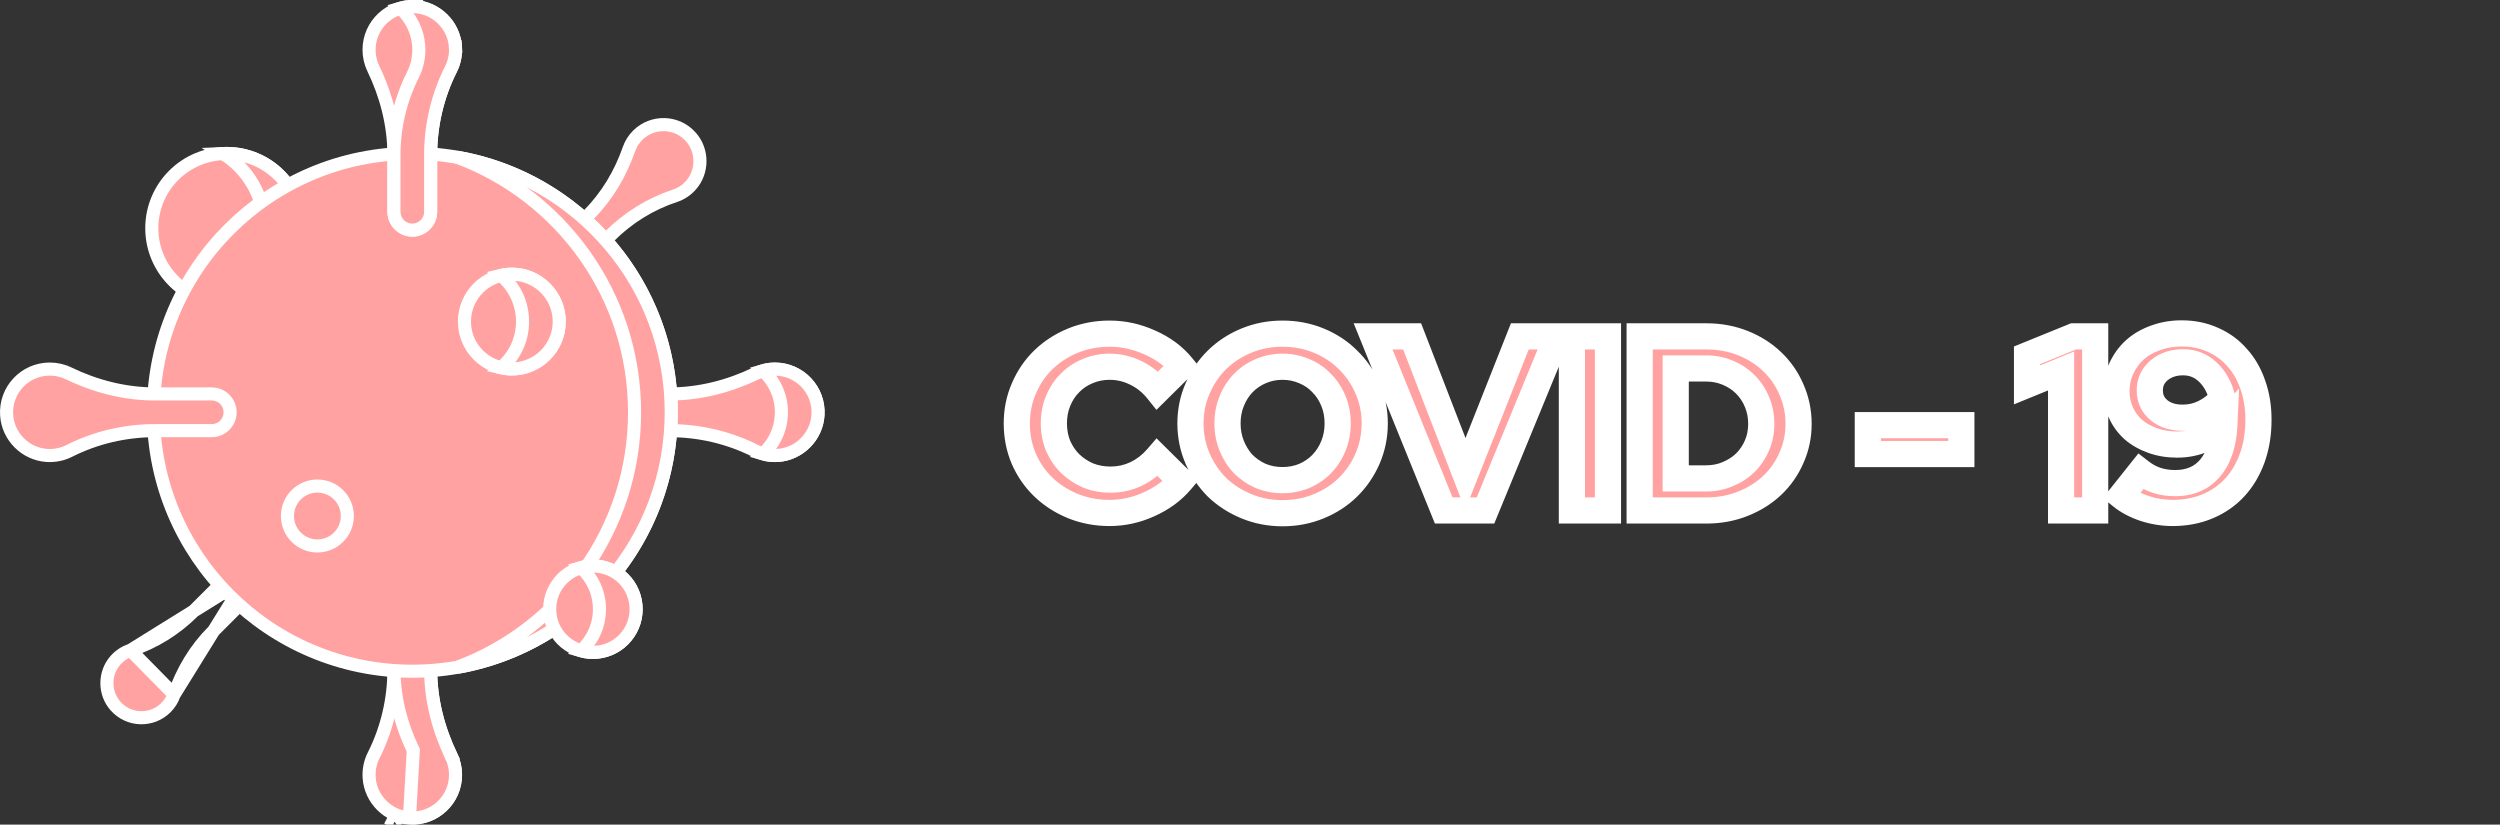 <svg width="191" height="63" viewBox="0 0 191 63" fill="none" xmlns="http://www.w3.org/2000/svg">
<rect x="0" y="0" width="191" height="63" fill="#333333" stroke="none"/>
<mask id="path-1-outside-1_1_2074" maskUnits="userSpaceOnUse" x="76" y="24" width="98" height="17" fill="black">
<rect fill="white" x="76" y="24" width="98" height="17"/>
<path d="M84.847 36.644C85.544 36.644 86.196 36.498 86.804 36.207C87.412 35.916 87.95 35.498 88.419 34.953L90.224 36.739C89.591 37.486 88.78 38.082 87.792 38.525C86.817 38.968 85.81 39.19 84.771 39.19C83.77 39.19 82.833 39.013 81.959 38.658C81.098 38.303 80.35 37.822 79.717 37.214C79.084 36.606 78.583 35.884 78.216 35.048C77.861 34.212 77.684 33.313 77.684 32.35C77.684 31.387 77.868 30.488 78.235 29.652C78.602 28.803 79.103 28.075 79.736 27.467C80.369 26.859 81.117 26.378 81.978 26.023C82.852 25.668 83.783 25.491 84.771 25.491C85.835 25.491 86.867 25.719 87.868 26.175C88.869 26.618 89.679 27.22 90.3 27.98L88.438 29.823C87.969 29.24 87.418 28.797 86.785 28.493C86.152 28.176 85.48 28.018 84.771 28.018C84.176 28.018 83.612 28.132 83.08 28.36C82.561 28.575 82.111 28.879 81.731 29.272C81.351 29.652 81.053 30.108 80.838 30.64C80.623 31.159 80.515 31.729 80.515 32.35C80.515 32.958 80.623 33.528 80.838 34.06C81.066 34.579 81.37 35.029 81.75 35.409C82.143 35.789 82.599 36.093 83.118 36.321C83.65 36.536 84.226 36.644 84.847 36.644ZM105.03 32.35C105.03 33.3 104.846 34.199 104.479 35.048C104.111 35.884 103.611 36.612 102.978 37.233C102.357 37.841 101.616 38.322 100.755 38.677C99.893 39.032 98.969 39.209 97.981 39.209C97.005 39.209 96.087 39.032 95.226 38.677C94.364 38.322 93.617 37.841 92.984 37.233C92.363 36.612 91.869 35.884 91.502 35.048C91.134 34.199 90.951 33.3 90.951 32.35C90.951 31.4 91.134 30.507 91.502 29.671C91.869 28.822 92.363 28.094 92.984 27.486C93.617 26.865 94.364 26.378 95.226 26.023C96.087 25.668 97.005 25.491 97.981 25.491C98.969 25.491 99.893 25.668 100.755 26.023C101.616 26.378 102.357 26.865 102.978 27.486C103.611 28.094 104.111 28.822 104.479 29.671C104.846 30.507 105.03 31.4 105.03 32.35ZM102.199 32.35C102.199 31.729 102.091 31.159 101.876 30.64C101.66 30.108 101.363 29.652 100.983 29.272C100.615 28.879 100.172 28.575 99.653 28.36C99.133 28.132 98.576 28.018 97.981 28.018C97.385 28.018 96.828 28.132 96.309 28.36C95.802 28.575 95.359 28.879 94.979 29.272C94.611 29.652 94.32 30.108 94.105 30.64C93.889 31.159 93.782 31.729 93.782 32.35C93.782 32.958 93.889 33.528 94.105 34.06C94.32 34.592 94.611 35.054 94.979 35.447C95.359 35.827 95.802 36.131 96.309 36.359C96.828 36.574 97.385 36.682 97.981 36.682C98.576 36.682 99.133 36.574 99.653 36.359C100.172 36.131 100.615 35.827 100.983 35.447C101.363 35.054 101.66 34.592 101.876 34.06C102.091 33.528 102.199 32.958 102.199 32.35ZM110.3 39L104.904 25.7H107.887L111.953 36.207L116.114 25.7H118.964L113.492 39H110.3ZM120.093 39V25.7H122.848V39H120.093ZM125.27 39V25.7H130.381C131.369 25.7 132.294 25.871 133.155 26.213C134.017 26.555 134.758 27.024 135.378 27.619C136.012 28.214 136.506 28.924 136.86 29.747C137.228 30.57 137.411 31.451 137.411 32.388C137.411 33.313 137.228 34.18 136.86 34.991C136.506 35.802 136.012 36.505 135.378 37.1C134.758 37.683 134.017 38.145 133.155 38.487C132.294 38.829 131.369 39 130.381 39H125.27ZM130.362 28.151H128.025V36.549H130.362C130.945 36.549 131.49 36.441 131.996 36.226C132.516 36.011 132.965 35.719 133.345 35.352C133.725 34.972 134.023 34.529 134.238 34.022C134.454 33.515 134.561 32.971 134.561 32.388C134.561 31.793 134.454 31.235 134.238 30.716C134.023 30.197 133.725 29.747 133.345 29.367C132.965 28.987 132.516 28.689 131.996 28.474C131.49 28.259 130.945 28.151 130.362 28.151ZM142.702 32.483H149.846V34.687H142.702V32.483ZM160.071 25.7V39H157.468V28.341L154.865 29.405V27.144L158.418 25.7H160.071ZM166.676 25.472C167.55 25.472 168.348 25.637 169.07 25.966C169.792 26.283 170.406 26.732 170.913 27.315C171.432 27.885 171.831 28.575 172.11 29.386C172.401 30.197 172.547 31.09 172.547 32.065C172.547 33.129 172.389 34.104 172.072 34.991C171.755 35.865 171.312 36.612 170.742 37.233C170.172 37.854 169.482 38.335 168.671 38.677C167.86 39.019 166.967 39.19 165.992 39.19C165.27 39.19 164.554 39.076 163.845 38.848C163.136 38.607 162.54 38.291 162.059 37.898L163.541 36.036C163.934 36.34 164.345 36.562 164.776 36.701C165.207 36.84 165.675 36.91 166.182 36.91C167.322 36.91 168.215 36.524 168.861 35.751C169.52 34.966 169.881 33.857 169.944 32.426C169.513 32.907 168.981 33.287 168.348 33.566C167.715 33.832 167.043 33.965 166.334 33.965C165.663 33.965 165.042 33.864 164.472 33.661C163.902 33.458 163.408 33.18 162.99 32.825C162.585 32.458 162.268 32.027 162.04 31.533C161.812 31.026 161.698 30.475 161.698 29.88C161.698 29.247 161.825 28.664 162.078 28.132C162.331 27.587 162.673 27.119 163.104 26.726C163.547 26.333 164.073 26.029 164.681 25.814C165.302 25.586 165.967 25.472 166.676 25.472ZM166.752 31.913C167.347 31.913 167.898 31.786 168.405 31.533C168.924 31.28 169.387 30.919 169.792 30.45C169.589 29.614 169.222 28.943 168.69 28.436C168.158 27.929 167.525 27.676 166.79 27.676C166.068 27.676 165.46 27.879 164.966 28.284C164.485 28.689 164.244 29.202 164.244 29.823C164.244 30.444 164.478 30.95 164.947 31.343C165.416 31.723 166.017 31.913 166.752 31.913Z"/>
</mask>
<path d="M84.847 36.644C85.544 36.644 86.196 36.498 86.804 36.207C87.412 35.916 87.95 35.498 88.419 34.953L90.224 36.739C89.591 37.486 88.78 38.082 87.792 38.525C86.817 38.968 85.81 39.19 84.771 39.19C83.77 39.19 82.833 39.013 81.959 38.658C81.098 38.303 80.35 37.822 79.717 37.214C79.084 36.606 78.583 35.884 78.216 35.048C77.861 34.212 77.684 33.313 77.684 32.35C77.684 31.387 77.868 30.488 78.235 29.652C78.602 28.803 79.103 28.075 79.736 27.467C80.369 26.859 81.117 26.378 81.978 26.023C82.852 25.668 83.783 25.491 84.771 25.491C85.835 25.491 86.867 25.719 87.868 26.175C88.869 26.618 89.679 27.22 90.3 27.98L88.438 29.823C87.969 29.24 87.418 28.797 86.785 28.493C86.152 28.176 85.48 28.018 84.771 28.018C84.176 28.018 83.612 28.132 83.08 28.36C82.561 28.575 82.111 28.879 81.731 29.272C81.351 29.652 81.053 30.108 80.838 30.64C80.623 31.159 80.515 31.729 80.515 32.35C80.515 32.958 80.623 33.528 80.838 34.06C81.066 34.579 81.37 35.029 81.75 35.409C82.143 35.789 82.599 36.093 83.118 36.321C83.65 36.536 84.226 36.644 84.847 36.644ZM105.03 32.35C105.03 33.3 104.846 34.199 104.479 35.048C104.111 35.884 103.611 36.612 102.978 37.233C102.357 37.841 101.616 38.322 100.755 38.677C99.893 39.032 98.969 39.209 97.981 39.209C97.005 39.209 96.087 39.032 95.226 38.677C94.364 38.322 93.617 37.841 92.984 37.233C92.363 36.612 91.869 35.884 91.502 35.048C91.134 34.199 90.951 33.3 90.951 32.35C90.951 31.4 91.134 30.507 91.502 29.671C91.869 28.822 92.363 28.094 92.984 27.486C93.617 26.865 94.364 26.378 95.226 26.023C96.087 25.668 97.005 25.491 97.981 25.491C98.969 25.491 99.893 25.668 100.755 26.023C101.616 26.378 102.357 26.865 102.978 27.486C103.611 28.094 104.111 28.822 104.479 29.671C104.846 30.507 105.03 31.4 105.03 32.35ZM102.199 32.35C102.199 31.729 102.091 31.159 101.876 30.64C101.66 30.108 101.363 29.652 100.983 29.272C100.615 28.879 100.172 28.575 99.653 28.36C99.133 28.132 98.576 28.018 97.981 28.018C97.385 28.018 96.828 28.132 96.309 28.36C95.802 28.575 95.359 28.879 94.979 29.272C94.611 29.652 94.32 30.108 94.105 30.64C93.889 31.159 93.782 31.729 93.782 32.35C93.782 32.958 93.889 33.528 94.105 34.06C94.32 34.592 94.611 35.054 94.979 35.447C95.359 35.827 95.802 36.131 96.309 36.359C96.828 36.574 97.385 36.682 97.981 36.682C98.576 36.682 99.133 36.574 99.653 36.359C100.172 36.131 100.615 35.827 100.983 35.447C101.363 35.054 101.66 34.592 101.876 34.06C102.091 33.528 102.199 32.958 102.199 32.35ZM110.3 39L104.904 25.7H107.887L111.953 36.207L116.114 25.7H118.964L113.492 39H110.3ZM120.093 39V25.7H122.848V39H120.093ZM125.27 39V25.7H130.381C131.369 25.7 132.294 25.871 133.155 26.213C134.017 26.555 134.758 27.024 135.378 27.619C136.012 28.214 136.506 28.924 136.86 29.747C137.228 30.57 137.411 31.451 137.411 32.388C137.411 33.313 137.228 34.18 136.86 34.991C136.506 35.802 136.012 36.505 135.378 37.1C134.758 37.683 134.017 38.145 133.155 38.487C132.294 38.829 131.369 39 130.381 39H125.27ZM130.362 28.151H128.025V36.549H130.362C130.945 36.549 131.49 36.441 131.996 36.226C132.516 36.011 132.965 35.719 133.345 35.352C133.725 34.972 134.023 34.529 134.238 34.022C134.454 33.515 134.561 32.971 134.561 32.388C134.561 31.793 134.454 31.235 134.238 30.716C134.023 30.197 133.725 29.747 133.345 29.367C132.965 28.987 132.516 28.689 131.996 28.474C131.49 28.259 130.945 28.151 130.362 28.151ZM142.702 32.483H149.846V34.687H142.702V32.483ZM160.071 25.7V39H157.468V28.341L154.865 29.405V27.144L158.418 25.7H160.071ZM166.676 25.472C167.55 25.472 168.348 25.637 169.07 25.966C169.792 26.283 170.406 26.732 170.913 27.315C171.432 27.885 171.831 28.575 172.11 29.386C172.401 30.197 172.547 31.09 172.547 32.065C172.547 33.129 172.389 34.104 172.072 34.991C171.755 35.865 171.312 36.612 170.742 37.233C170.172 37.854 169.482 38.335 168.671 38.677C167.86 39.019 166.967 39.19 165.992 39.19C165.27 39.19 164.554 39.076 163.845 38.848C163.136 38.607 162.54 38.291 162.059 37.898L163.541 36.036C163.934 36.34 164.345 36.562 164.776 36.701C165.207 36.84 165.675 36.91 166.182 36.91C167.322 36.91 168.215 36.524 168.861 35.751C169.52 34.966 169.881 33.857 169.944 32.426C169.513 32.907 168.981 33.287 168.348 33.566C167.715 33.832 167.043 33.965 166.334 33.965C165.663 33.965 165.042 33.864 164.472 33.661C163.902 33.458 163.408 33.18 162.99 32.825C162.585 32.458 162.268 32.027 162.04 31.533C161.812 31.026 161.698 30.475 161.698 29.88C161.698 29.247 161.825 28.664 162.078 28.132C162.331 27.587 162.673 27.119 163.104 26.726C163.547 26.333 164.073 26.029 164.681 25.814C165.302 25.586 165.967 25.472 166.676 25.472ZM166.752 31.913C167.347 31.913 167.898 31.786 168.405 31.533C168.924 31.28 169.387 30.919 169.792 30.45C169.589 29.614 169.222 28.943 168.69 28.436C168.158 27.929 167.525 27.676 166.79 27.676C166.068 27.676 165.46 27.879 164.966 28.284C164.485 28.689 164.244 29.202 164.244 29.823C164.244 30.444 164.478 30.95 164.947 31.343C165.416 31.723 166.017 31.913 166.752 31.913Z" fill="#FFA2A1"/>
<path d="M86.804 36.207L87.236 37.109L87.236 37.109L86.804 36.207ZM88.419 34.953L89.122 34.242L88.36 33.488L87.661 34.301L88.419 34.953ZM90.224 36.739L90.987 37.386L91.585 36.679L90.927 36.028L90.224 36.739ZM87.792 38.525L87.383 37.613L87.378 37.615L87.792 38.525ZM81.959 38.658L81.578 39.583L81.583 39.585L81.959 38.658ZM79.717 37.214L80.409 36.493L80.409 36.493L79.717 37.214ZM78.216 35.048L77.295 35.439L77.3 35.45L78.216 35.048ZM78.235 29.652L79.15 30.054L79.153 30.049L78.235 29.652ZM79.736 27.467L79.043 26.746L79.043 26.746L79.736 27.467ZM81.978 26.023L81.602 25.096L81.597 25.098L81.978 26.023ZM87.868 26.175L87.453 27.085L87.463 27.089L87.868 26.175ZM90.3 27.98L91.004 28.691L91.649 28.051L91.075 27.348L90.3 27.98ZM88.438 29.823L87.659 30.45L88.354 31.314L89.141 30.534L88.438 29.823ZM86.785 28.493L86.338 29.387L86.345 29.391L86.352 29.395L86.785 28.493ZM83.08 28.36L83.463 29.284L83.474 29.279L83.08 28.36ZM81.731 29.272L82.438 29.979L82.444 29.973L82.45 29.967L81.731 29.272ZM80.838 30.64L81.762 31.023L81.765 31.015L80.838 30.64ZM80.838 34.06L79.911 34.435L79.916 34.449L79.922 34.462L80.838 34.06ZM81.75 35.409L81.043 36.116L81.049 36.122L81.055 36.128L81.75 35.409ZM83.118 36.321L82.716 37.237L82.729 37.242L82.743 37.248L83.118 36.321ZM84.847 37.644C85.688 37.644 86.489 37.467 87.236 37.109L86.372 35.305C85.903 35.53 85.399 35.644 84.847 35.644V37.644ZM87.236 37.109C87.977 36.754 88.624 36.248 89.177 35.605L87.661 34.301C87.276 34.748 86.847 35.078 86.372 35.305L87.236 37.109ZM87.716 35.664L89.521 37.45L90.927 36.028L89.122 34.242L87.716 35.664ZM89.461 36.093C88.934 36.714 88.249 37.224 87.383 37.613L88.201 39.437C89.311 38.939 90.247 38.258 90.987 37.386L89.461 36.093ZM87.378 37.615C86.529 38.001 85.662 38.19 84.771 38.19V40.19C85.957 40.19 87.105 39.936 88.206 39.435L87.378 37.615ZM84.771 38.19C83.891 38.19 83.082 38.035 82.335 37.731L81.583 39.585C82.584 39.991 83.649 40.19 84.771 40.19V38.19ZM82.34 37.733C81.587 37.423 80.947 37.009 80.409 36.493L79.025 37.935C79.754 38.635 80.608 39.183 81.578 39.583L82.34 37.733ZM80.409 36.493C79.874 35.979 79.448 35.367 79.132 34.646L77.3 35.45C77.718 36.401 78.293 37.233 79.025 37.935L80.409 36.493ZM79.137 34.657C78.837 33.952 78.684 33.187 78.684 32.35H76.684C76.684 33.439 76.885 34.472 77.295 35.438L79.137 34.657ZM78.684 32.35C78.684 31.518 78.842 30.757 79.15 30.054L77.32 29.25C76.893 30.219 76.684 31.256 76.684 32.35H78.684ZM79.153 30.049C79.47 29.316 79.896 28.7 80.428 28.188L79.043 26.746C78.309 27.451 77.734 28.291 77.317 29.255L79.153 30.049ZM80.428 28.188C80.966 27.672 81.606 27.258 82.359 26.948L81.597 25.098C80.627 25.498 79.772 26.046 79.043 26.746L80.428 28.188ZM82.354 26.95C83.103 26.646 83.906 26.491 84.771 26.491V24.491C83.66 24.491 82.601 24.691 81.602 25.096L82.354 26.95ZM84.771 26.491C85.687 26.491 86.578 26.686 87.453 27.085L88.283 25.265C87.156 24.752 85.983 24.491 84.771 24.491V26.491ZM87.463 27.089C88.337 27.476 89.015 27.988 89.525 28.613L91.075 27.348C90.344 26.452 89.4 25.76 88.273 25.261L87.463 27.089ZM89.597 27.269L87.734 29.112L89.141 30.534L91.004 28.691L89.597 27.269ZM89.217 29.196C88.661 28.505 87.994 27.964 87.218 27.591L86.352 29.395C86.843 29.63 87.278 29.976 87.659 30.45L89.217 29.196ZM87.232 27.599C86.46 27.212 85.635 27.018 84.771 27.018V29.018C85.325 29.018 85.844 29.14 86.338 29.387L87.232 27.599ZM84.771 27.018C84.044 27.018 83.346 27.158 82.686 27.441L83.474 29.279C83.878 29.106 84.307 29.018 84.771 29.018V27.018ZM82.697 27.436C82.055 27.702 81.49 28.083 81.012 28.577L82.45 29.967C82.732 29.676 83.066 29.448 83.463 29.284L82.697 27.436ZM81.024 28.565C80.543 29.046 80.173 29.617 79.911 30.265L81.765 31.015C81.933 30.599 82.159 30.258 82.438 29.979L81.024 28.565ZM79.914 30.257C79.644 30.91 79.515 31.612 79.515 32.35H81.515C81.515 31.847 81.602 31.409 81.762 31.023L79.914 30.257ZM79.515 32.35C79.515 33.079 79.645 33.777 79.911 34.435L81.765 33.685C81.601 33.279 81.515 32.837 81.515 32.35H79.515ZM79.922 34.462C80.198 35.089 80.57 35.643 81.043 36.116L82.457 34.702C82.17 34.415 81.934 34.07 81.754 33.658L79.922 34.462ZM81.055 36.128C81.536 36.593 82.092 36.963 82.716 37.237L83.52 35.405C83.105 35.223 82.749 34.985 82.445 34.69L81.055 36.128ZM82.743 37.248C83.403 37.515 84.108 37.644 84.847 37.644V35.644C84.344 35.644 83.897 35.557 83.493 35.394L82.743 37.248ZM104.479 35.048L105.394 35.45L105.396 35.445L104.479 35.048ZM102.978 37.233L103.677 37.947L103.678 37.947L102.978 37.233ZM100.755 38.677L101.135 39.602L101.135 39.602L100.755 38.677ZM95.226 38.677L94.845 39.602L94.845 39.602L95.226 38.677ZM92.984 37.233L92.276 37.94L92.284 37.947L92.291 37.954L92.984 37.233ZM91.502 35.048L90.584 35.445L90.586 35.45L91.502 35.048ZM91.502 29.671L92.417 30.073L92.419 30.068L91.502 29.671ZM92.984 27.486L93.683 28.2L93.683 28.2L92.984 27.486ZM95.226 26.023L94.845 25.098L94.845 25.098L95.226 26.023ZM100.755 26.023L101.135 25.098L101.135 25.098L100.755 26.023ZM102.978 27.486L102.27 28.193L102.278 28.2L102.285 28.207L102.978 27.486ZM104.479 29.671L103.561 30.068L103.563 30.073L104.479 29.671ZM101.876 30.64L100.949 31.015L100.952 31.023L101.876 30.64ZM100.983 29.272L100.252 29.955L100.264 29.967L100.275 29.979L100.983 29.272ZM99.653 28.36L99.251 29.276L99.26 29.28L99.27 29.284L99.653 28.36ZM96.309 28.36L96.7 29.28L96.711 29.276L96.309 28.36ZM94.979 29.272L94.26 28.577L94.26 28.577L94.979 29.272ZM94.105 30.64L95.028 31.023L95.031 31.015L94.105 30.64ZM94.105 34.06L95.031 33.685L95.031 33.685L94.105 34.06ZM94.979 35.447L94.248 36.13L94.26 36.142L94.272 36.154L94.979 35.447ZM96.309 36.359L95.898 37.271L95.912 37.277L95.926 37.283L96.309 36.359ZM99.653 36.359L100.036 37.283L100.045 37.279L100.055 37.275L99.653 36.359ZM100.983 35.447L100.264 34.752L100.264 34.752L100.983 35.447ZM101.876 34.06L100.949 33.685L100.949 33.685L101.876 34.06ZM104.03 32.35C104.03 33.167 103.872 33.931 103.561 34.651L105.396 35.445C105.819 34.468 106.03 33.433 106.03 32.35H104.03ZM103.563 34.646C103.246 35.368 102.817 35.99 102.278 36.519L103.678 37.947C104.405 37.235 104.977 36.4 105.394 35.45L103.563 34.646ZM102.278 36.519C101.755 37.03 101.125 37.443 100.374 37.752L101.135 39.602C102.107 39.202 102.958 38.652 103.677 37.947L102.278 36.519ZM100.374 37.752C99.641 38.054 98.846 38.209 97.981 38.209V40.209C99.091 40.209 100.146 40.009 101.135 39.602L100.374 37.752ZM97.981 38.209C97.13 38.209 96.341 38.055 95.606 37.752L94.845 39.602C95.833 40.008 96.881 40.209 97.981 40.209V38.209ZM95.606 37.752C94.854 37.442 94.214 37.028 93.676 36.512L92.291 37.954C93.02 38.654 93.875 39.202 94.845 39.602L95.606 37.752ZM93.691 36.526C93.161 35.996 92.737 35.373 92.417 34.646L90.586 35.45C91.001 36.395 91.564 37.228 92.276 37.94L93.691 36.526ZM92.419 34.651C92.108 33.931 91.951 33.167 91.951 32.35H89.951C89.951 33.433 90.161 34.468 90.584 35.445L92.419 34.651ZM91.951 32.35C91.951 31.533 92.108 30.777 92.417 30.073L90.586 29.269C90.161 30.237 89.951 31.267 89.951 32.35H91.951ZM92.419 30.068C92.739 29.331 93.161 28.712 93.683 28.2L92.284 26.772C91.565 27.476 90.999 28.314 90.584 29.274L92.419 30.068ZM93.683 28.2C94.22 27.674 94.858 27.256 95.606 26.948L94.845 25.098C93.871 25.5 93.013 26.057 92.284 26.772L93.683 28.2ZM95.606 26.948C96.341 26.645 97.13 26.491 97.981 26.491V24.491C96.881 24.491 95.833 24.692 94.845 25.098L95.606 26.948ZM97.981 26.491C98.846 26.491 99.641 26.646 100.374 26.948L101.135 25.098C100.146 24.691 99.091 24.491 97.981 24.491V26.491ZM100.374 26.948C101.121 27.255 101.749 27.671 102.27 28.193L103.685 26.779C102.965 26.059 102.111 25.5 101.135 25.098L100.374 26.948ZM102.285 28.207C102.817 28.718 103.243 29.335 103.561 30.068L105.396 29.274C104.979 28.31 104.404 27.47 103.67 26.765L102.285 28.207ZM103.563 30.073C103.872 30.777 104.03 31.533 104.03 32.35H106.03C106.03 31.267 105.819 30.237 105.394 29.269L103.563 30.073ZM103.199 32.35C103.199 31.612 103.07 30.91 102.799 30.257L100.952 31.023C101.112 31.409 101.199 31.847 101.199 32.35H103.199ZM102.803 30.265C102.54 29.617 102.171 29.046 101.69 28.565L100.275 29.979C100.554 30.258 100.78 30.599 100.949 31.015L102.803 30.265ZM101.713 28.589C101.244 28.087 100.68 27.704 100.036 27.436L99.27 29.284C99.663 29.447 99.987 29.671 100.252 29.955L101.713 28.589ZM100.055 27.444C99.402 27.158 98.707 27.018 97.981 27.018V29.018C98.445 29.018 98.864 29.106 99.251 29.276L100.055 27.444ZM97.981 27.018C97.254 27.018 96.559 27.158 95.907 27.444L96.711 29.276C97.097 29.106 97.517 29.018 97.981 29.018V27.018ZM95.918 27.44C95.289 27.707 94.734 28.087 94.26 28.577L95.697 29.967C95.984 29.672 96.315 29.444 96.7 29.28L95.918 27.44ZM94.26 28.577C93.796 29.057 93.437 29.624 93.178 30.265L95.031 31.015C95.203 30.592 95.427 30.247 95.698 29.967L94.26 28.577ZM93.181 30.257C92.91 30.91 92.782 31.612 92.782 32.35H94.782C94.782 31.847 94.868 31.409 95.028 31.023L93.181 30.257ZM92.782 32.35C92.782 33.079 92.911 33.777 93.178 34.435L95.031 33.685C94.867 33.279 94.782 32.837 94.782 32.35H92.782ZM93.178 34.435C93.436 35.073 93.792 35.642 94.248 36.13L95.709 34.764C95.431 34.467 95.204 34.111 95.031 33.685L93.178 34.435ZM94.272 36.154C94.74 36.623 95.285 36.995 95.898 37.271L96.719 35.447C96.319 35.267 95.977 35.031 95.686 34.74L94.272 36.154ZM95.926 37.283C96.573 37.551 97.262 37.682 97.981 37.682V35.682C97.509 35.682 97.082 35.597 96.692 35.435L95.926 37.283ZM97.981 37.682C98.7 37.682 99.388 37.551 100.036 37.283L99.27 35.435C98.879 35.597 98.452 35.682 97.981 35.682V37.682ZM100.055 37.275C100.684 36.998 101.237 36.622 101.702 36.142L100.264 34.752C99.993 35.032 99.66 35.264 99.251 35.443L100.055 37.275ZM101.701 36.142C102.175 35.653 102.541 35.08 102.803 34.435L100.949 33.685C100.779 34.104 100.55 34.456 100.264 34.752L101.701 36.142ZM102.803 34.435C103.069 33.777 103.199 33.079 103.199 32.35H101.199C101.199 32.837 101.113 33.279 100.949 33.685L102.803 34.435ZM110.3 39L109.374 39.376L109.627 40H110.3V39ZM104.904 25.7V24.7H103.42L103.978 26.076L104.904 25.7ZM107.887 25.7L108.82 25.339L108.573 24.7H107.887V25.7ZM111.953 36.207L111.021 36.568L111.943 38.95L112.883 36.575L111.953 36.207ZM116.114 25.7V24.7H115.435L115.185 25.332L116.114 25.7ZM118.964 25.7L119.889 26.081L120.457 24.7H118.964V25.7ZM113.492 39V40H114.162L114.417 39.38L113.492 39ZM111.227 38.624L105.831 25.324L103.978 26.076L109.374 39.376L111.227 38.624ZM104.904 26.7H107.887V24.7H104.904V26.7ZM106.955 26.061L111.021 36.568L112.886 35.846L108.82 25.339L106.955 26.061ZM112.883 36.575L117.044 26.068L115.185 25.332L111.024 35.839L112.883 36.575ZM116.114 26.7H118.964V24.7H116.114V26.7ZM118.04 25.32L112.568 38.62L114.417 39.38L119.889 26.081L118.04 25.32ZM113.492 38H110.3V40H113.492V38ZM120.093 39H119.093V40H120.093V39ZM120.093 25.7V24.7H119.093V25.7H120.093ZM122.848 25.7H123.848V24.7H122.848V25.7ZM122.848 39V40H123.848V39H122.848ZM121.093 39V25.7H119.093V39H121.093ZM120.093 26.7H122.848V24.7H120.093V26.7ZM121.848 25.7V39H123.848V25.7H121.848ZM122.848 38H120.093V40H122.848V38ZM125.27 39H124.27V40H125.27V39ZM125.27 25.7V24.7H124.27V25.7H125.27ZM135.378 27.619L134.686 28.341L134.693 28.348L135.378 27.619ZM136.86 29.747L135.942 30.143L135.947 30.154L136.86 29.747ZM136.86 34.991L135.949 34.578L135.944 34.59L136.86 34.991ZM135.378 37.1L136.063 37.829L136.063 37.829L135.378 37.1ZM128.025 28.151V27.151H127.025V28.151H128.025ZM128.025 36.549H127.025V37.549H128.025V36.549ZM131.996 36.226L131.613 35.302L131.605 35.306L131.996 36.226ZM133.345 35.352L134.04 36.071L134.046 36.065L134.052 36.059L133.345 35.352ZM134.238 34.022L133.318 33.631L133.318 33.631L134.238 34.022ZM133.345 29.367L134.052 28.66L134.052 28.66L133.345 29.367ZM131.996 28.474L131.605 29.394L131.613 29.398L131.996 28.474ZM126.27 39V25.7H124.27V39H126.27ZM125.27 26.7H130.381V24.7H125.27V26.7ZM130.381 26.7C131.251 26.7 132.05 26.85 132.786 27.142L133.524 25.284C132.538 24.892 131.487 24.7 130.381 24.7V26.7ZM132.786 27.142C133.537 27.44 134.166 27.842 134.686 28.341L136.07 26.897C135.349 26.206 134.496 25.67 133.524 25.284L132.786 27.142ZM134.693 28.348C135.224 28.846 135.64 29.441 135.942 30.143L137.779 29.351C137.372 28.406 136.799 27.582 136.063 26.89L134.693 28.348ZM135.947 30.154C136.255 30.845 136.411 31.585 136.411 32.388H138.411C138.411 31.316 138.2 30.296 137.773 29.34L135.947 30.154ZM136.411 32.388C136.411 33.176 136.256 33.902 135.949 34.578L137.771 35.404C138.199 34.458 138.411 33.449 138.411 32.388H136.411ZM135.944 34.59C135.643 35.279 135.226 35.87 134.693 36.371L136.063 37.829C136.797 37.139 137.369 36.324 137.776 35.392L135.944 34.59ZM134.694 36.371C134.173 36.86 133.541 37.258 132.786 37.558L133.524 39.416C134.492 39.032 135.343 38.505 136.063 37.829L134.694 36.371ZM132.786 37.558C132.05 37.85 131.251 38 130.381 38V40C131.487 40 132.538 39.808 133.524 39.416L132.786 37.558ZM130.381 38H125.27V40H130.381V38ZM130.362 27.151H128.025V29.151H130.362V27.151ZM127.025 28.151V36.549H129.025V28.151H127.025ZM128.025 37.549H130.362V35.549H128.025V37.549ZM130.362 37.549C131.071 37.549 131.75 37.417 132.387 37.146L131.605 35.306C131.229 35.465 130.818 35.549 130.362 35.549V37.549ZM132.379 37.15C133.007 36.889 133.564 36.531 134.04 36.071L132.65 34.633C132.366 34.908 132.024 35.132 131.613 35.302L132.379 37.15ZM134.052 36.059C134.525 35.586 134.894 35.035 135.159 34.413L133.318 33.631C133.151 34.023 132.925 34.358 132.638 34.645L134.052 36.059ZM135.159 34.413C135.43 33.776 135.561 33.097 135.561 32.388H133.561C133.561 32.844 133.478 33.255 133.318 33.631L135.159 34.413ZM135.561 32.388C135.561 31.669 135.431 30.981 135.162 30.333L133.315 31.099C133.477 31.49 133.561 31.916 133.561 32.388H135.561ZM135.162 30.333C134.899 29.698 134.529 29.137 134.052 28.66L132.638 30.074C132.921 30.357 133.147 30.695 133.315 31.099L135.162 30.333ZM134.052 28.66C133.575 28.183 133.014 27.814 132.379 27.55L131.613 29.398C132.017 29.565 132.355 29.791 132.638 30.074L134.052 28.66ZM132.387 27.554C131.75 27.283 131.071 27.151 130.362 27.151V29.151C130.818 29.151 131.229 29.235 131.605 29.394L132.387 27.554ZM142.702 32.483V31.483H141.702V32.483H142.702ZM149.846 32.483H150.846V31.483H149.846V32.483ZM149.846 34.687V35.687H150.846V34.687H149.846ZM142.702 34.687H141.702V35.687H142.702V34.687ZM142.702 33.483H149.846V31.483H142.702V33.483ZM148.846 32.483V34.687H150.846V32.483H148.846ZM149.846 33.687H142.702V35.687H149.846V33.687ZM143.702 34.687V32.483H141.702V34.687H143.702ZM160.071 25.7H161.071V24.7H160.071V25.7ZM160.071 39V40H161.071V39H160.071ZM157.468 39H156.468V40H157.468V39ZM157.468 28.341H158.468V26.852L157.089 27.415L157.468 28.341ZM154.865 29.405H153.865V30.894L155.243 30.331L154.865 29.405ZM154.865 27.144L154.488 26.218L153.865 26.471V27.144H154.865ZM158.418 25.7V24.7H158.222L158.041 24.774L158.418 25.7ZM159.071 25.7V39H161.071V25.7H159.071ZM160.071 38H157.468V40H160.071V38ZM158.468 39V28.341H156.468V39H158.468ZM157.089 27.415L154.486 28.479L155.243 30.331L157.846 29.267L157.089 27.415ZM155.865 29.405V27.144H153.865V29.405H155.865ZM155.241 28.07L158.794 26.626L158.041 24.774L154.488 26.218L155.241 28.07ZM158.418 26.7H160.071V24.7H158.418V26.7ZM169.07 25.966L168.655 26.876L168.661 26.879L168.668 26.882L169.07 25.966ZM170.913 27.315L170.158 27.971L170.166 27.98L170.174 27.988L170.913 27.315ZM172.11 29.386L171.164 29.711L171.169 29.724L172.11 29.386ZM172.072 34.991L173.012 35.332L173.014 35.327L172.072 34.991ZM170.742 37.233L170.005 36.557L170.005 36.557L170.742 37.233ZM168.671 38.677L169.06 39.598L168.671 38.677ZM163.845 38.848L163.524 39.795L163.531 39.798L163.539 39.8L163.845 38.848ZM162.059 37.898L161.276 37.275L160.661 38.048L161.427 38.673L162.059 37.898ZM163.541 36.036L164.153 35.245L163.373 34.641L162.758 35.413L163.541 36.036ZM164.776 36.701L165.084 35.75L165.084 35.75L164.776 36.701ZM168.861 35.751L168.095 35.108L168.094 35.11L168.861 35.751ZM169.944 32.426L170.943 32.47L171.067 29.671L169.199 31.759L169.944 32.426ZM168.348 33.566L168.735 34.488L168.743 34.485L168.751 34.481L168.348 33.566ZM162.99 32.825L162.318 33.566L162.33 33.577L162.343 33.587L162.99 32.825ZM162.04 31.533L161.128 31.943L161.132 31.952L162.04 31.533ZM162.078 28.132L162.981 28.562L162.985 28.554L162.078 28.132ZM163.104 26.726L162.441 25.977L162.435 25.982L162.43 25.987L163.104 26.726ZM164.681 25.814L165.015 26.757L165.026 26.753L164.681 25.814ZM168.405 31.533L167.966 30.634L167.958 30.639L168.405 31.533ZM169.792 30.45L170.548 31.104L170.885 30.715L170.764 30.214L169.792 30.45ZM168.69 28.436L169.379 27.712L169.379 27.712L168.69 28.436ZM164.966 28.284L164.331 27.511L164.322 27.519L164.966 28.284ZM164.947 31.343L164.305 32.109L164.311 32.115L164.317 32.12L164.947 31.343ZM166.676 26.472C167.421 26.472 168.076 26.612 168.655 26.876L169.485 25.056C168.62 24.662 167.678 24.472 166.676 24.472V26.472ZM168.668 26.882C169.258 27.14 169.751 27.503 170.158 27.971L171.667 26.659C171.062 25.962 170.326 25.425 169.472 25.05L168.668 26.882ZM170.174 27.988C170.591 28.447 170.925 29.015 171.164 29.711L173.056 29.061C172.737 28.136 172.273 27.323 171.652 26.642L170.174 27.988ZM171.169 29.724C171.416 30.413 171.547 31.19 171.547 32.065H173.547C173.547 30.989 173.386 29.98 173.051 29.048L171.169 29.724ZM171.547 32.065C171.547 33.029 171.404 33.889 171.13 34.655L173.014 35.327C173.373 34.32 173.547 33.229 173.547 32.065H171.547ZM171.132 34.65C170.855 35.413 170.477 36.043 170.005 36.557L171.478 37.909C172.147 37.182 172.655 36.317 173.012 35.332L171.132 34.65ZM170.005 36.557C169.537 37.067 168.967 37.467 168.282 37.756L169.06 39.598C169.996 39.203 170.807 38.64 171.478 37.909L170.005 36.557ZM168.282 37.756C167.607 38.04 166.848 38.19 165.992 38.19V40.19C167.086 40.19 168.113 39.998 169.06 39.598L168.282 37.756ZM165.992 38.19C165.377 38.19 164.764 38.093 164.151 37.896L163.539 39.8C164.344 40.059 165.163 40.19 165.992 40.19V38.19ZM164.166 37.901C163.547 37.691 163.063 37.427 162.691 37.123L161.427 38.673C162.017 39.155 162.724 39.524 163.524 39.795L164.166 37.901ZM162.841 38.521L164.323 36.659L162.758 35.413L161.276 37.275L162.841 38.521ZM162.929 36.827C163.404 37.195 163.917 37.474 164.468 37.652L165.084 35.75C164.773 35.649 164.463 35.485 164.153 35.245L162.929 36.827ZM164.468 37.652C165.009 37.828 165.583 37.91 166.182 37.91V35.91C165.767 35.91 165.404 35.853 165.084 35.75L164.468 37.652ZM166.182 37.91C167.574 37.91 168.766 37.424 169.628 36.392L168.094 35.11C167.664 35.623 167.069 35.91 166.182 35.91V37.91ZM169.627 36.394C170.474 35.384 170.874 34.036 170.943 32.47L168.945 32.382C168.887 33.679 168.565 34.547 168.095 35.108L169.627 36.394ZM169.199 31.759C168.87 32.127 168.457 32.425 167.945 32.651L168.751 34.481C169.505 34.149 170.157 33.688 170.689 33.093L169.199 31.759ZM167.961 32.644C167.454 32.857 166.915 32.965 166.334 32.965V34.965C167.172 34.965 167.975 34.807 168.735 34.488L167.961 32.644ZM166.334 32.965C165.764 32.965 165.258 32.879 164.807 32.719L164.137 34.603C164.826 34.848 165.561 34.965 166.334 34.965V32.965ZM164.807 32.719C164.339 32.553 163.953 32.331 163.637 32.062L162.343 33.587C162.862 34.028 163.465 34.364 164.137 34.603L164.807 32.719ZM163.661 32.084C163.355 31.806 163.119 31.485 162.948 31.114L161.132 31.952C161.417 32.569 161.814 33.109 162.318 33.566L163.661 32.084ZM162.952 31.123C162.786 30.754 162.698 30.344 162.698 29.88H160.698C160.698 30.607 160.838 31.299 161.128 31.943L162.952 31.123ZM162.698 29.88C162.698 29.384 162.796 28.95 162.981 28.562L161.175 27.702C160.853 28.378 160.698 29.109 160.698 29.88H162.698ZM162.985 28.554C163.184 28.125 163.448 27.766 163.778 27.465L162.43 25.987C161.898 26.472 161.479 27.049 161.171 27.71L162.985 28.554ZM163.767 27.475C164.106 27.174 164.517 26.933 165.015 26.757L164.347 24.871C163.629 25.126 162.989 25.492 162.441 25.977L163.767 27.475ZM165.026 26.753C165.528 26.568 166.076 26.472 166.676 26.472V24.472C165.857 24.472 165.075 24.604 164.336 24.875L165.026 26.753ZM166.752 32.913C167.494 32.913 168.199 32.754 168.852 32.427L167.958 30.639C167.597 30.819 167.2 30.913 166.752 30.913V32.913ZM168.843 32.432C169.493 32.115 170.061 31.668 170.548 31.104L169.035 29.796C168.712 30.17 168.356 30.444 167.966 30.634L168.843 32.432ZM170.764 30.214C170.524 29.224 170.073 28.372 169.379 27.712L168 29.16C168.371 29.513 168.655 30.004 168.82 30.686L170.764 30.214ZM169.379 27.712C168.662 27.028 167.781 26.676 166.79 26.676V28.676C167.268 28.676 167.654 28.831 168 29.16L169.379 27.712ZM166.79 26.676C165.868 26.676 165.028 26.94 164.332 27.511L165.6 29.057C165.892 28.817 166.267 28.676 166.79 28.676V26.676ZM164.322 27.519C163.618 28.111 163.244 28.903 163.244 29.823H165.244C165.244 29.502 165.351 29.267 165.61 29.049L164.322 27.519ZM163.244 29.823C163.244 30.734 163.605 31.524 164.305 32.109L165.589 30.576C165.351 30.377 165.244 30.153 165.244 29.823H163.244ZM164.317 32.12C165 32.674 165.839 32.913 166.752 32.913V30.913C166.195 30.913 165.831 30.772 165.577 30.566L164.317 32.12Z" fill="white" mask="url(#path-1-outside-1_1_2074)"/>
<path d="M57.713 34.451L57.713 34.451C55.676 33.423 53.424 32.901 51.146 32.901H46.822C46.048 32.901 45.42 32.274 45.42 31.5C45.42 30.726 46.048 30.098 46.822 30.098H46.822H51.145C53.454 30.098 55.702 29.519 57.764 28.523L57.764 28.523C58.197 28.314 58.682 28.197 59.197 28.197C61.093 28.197 62.616 29.794 62.493 31.718C62.389 33.353 61.059 34.686 59.425 34.795C58.805 34.836 58.221 34.707 57.713 34.451Z" fill="#FFA2A1" stroke="white"/>
<path d="M9.977 49.68L9.977 49.68C9.545 49.823 9.141 50.08 8.814 50.455L8.814 50.455C7.95 51.441 7.953 52.949 8.819 53.933C9.838 55.092 11.604 55.134 12.677 54.06C12.969 53.769 13.177 53.428 13.304 53.065L9.977 49.68ZM9.977 49.68C11.782 49.086 13.415 48.067 14.756 46.726L17.285 44.198C17.703 43.78 18.382 43.78 18.8 44.198M9.977 49.68L18.8 44.198M18.8 44.198C19.219 44.617 19.219 45.296 18.8 45.715L16.273 48.242C14.913 49.602 13.931 51.267 13.304 53.065L18.8 44.198Z" fill="#FFA2A1" stroke="white"/>
<path d="M43.93 20.69L43.93 20.69C43.483 21.137 42.758 21.137 42.31 20.69C41.863 20.243 41.863 19.518 42.31 19.07C42.31 19.07 42.31 19.07 42.31 19.07L44.955 16.425L44.955 16.425C46.375 15.005 47.401 13.266 48.057 11.387C48.191 11.004 48.41 10.644 48.718 10.337C49.85 9.204 51.714 9.249 52.789 10.471L52.789 10.471C53.703 11.51 53.706 13.1 52.795 14.142L52.795 14.142C52.449 14.537 52.023 14.809 51.567 14.959C49.682 15.58 47.976 16.644 46.575 18.044L43.93 20.69Z" fill="#FFA2A1" stroke="white"/>
<path d="M28.548 57.712L28.548 57.712C29.575 55.675 30.098 53.423 30.098 51.146V46.821C30.098 46.047 30.725 45.42 31.499 45.42C32.273 45.42 32.9 46.047 32.9 46.821V46.821V51.145C32.9 53.453 33.48 55.702 34.475 57.764L34.475 57.764C34.684 58.196 34.802 58.682 34.802 59.197C34.802 61.093 33.205 62.615 31.281 62.492C29.646 62.388 28.313 61.059 28.204 59.424C28.162 58.804 28.291 58.22 28.548 57.712Z" fill="#FFA2A1" stroke="white"/>
<path d="M30.133 62.744C30.297 62.631 30.453 62.508 30.599 62.374L30.133 62.744ZM30.133 62.744C29.949 62.672 29.772 62.586 29.603 62.488L30.133 62.744ZM31.284 62.492L31.284 62.492L31.576 57.329C30.638 55.386 30.1 53.285 30.1 51.145V46.821C30.1 46.047 30.727 45.42 31.502 45.42C32.276 45.42 32.903 46.047 32.903 46.821V51.145C32.903 53.453 33.483 55.702 34.478 57.764L34.928 57.547L34.478 57.764C34.687 58.197 34.804 58.682 34.804 59.197C34.804 61.093 33.207 62.615 31.284 62.492Z" fill="#FFA2A1" stroke="white"/>
<path d="M23.02 17.436C23.02 20.59 20.463 23.147 17.309 23.147C14.155 23.147 11.598 20.59 11.598 17.436C11.598 14.282 14.155 11.725 17.309 11.725C20.463 11.725 23.02 14.282 23.02 17.436Z" fill="#FFA2A1" stroke="white"/>
<path d="M17.04 11.731C17.128 11.727 17.218 11.725 17.308 11.725C20.462 11.725 23.019 14.282 23.019 17.436C23.019 20.59 20.462 23.147 17.308 23.147C17.218 23.147 17.128 23.145 17.04 23.141C18.946 21.958 20.216 19.846 20.216 17.436C20.216 15.026 18.946 12.914 17.04 11.731Z" fill="#FFA2A1" stroke="white"/>
<path d="M51.282 31.5C51.282 42.425 42.425 51.281 31.5 51.281C20.575 51.281 11.719 42.425 11.719 31.5C11.719 20.575 20.575 11.718 31.5 11.718C42.425 11.718 51.282 20.575 51.282 31.5Z" fill="#FFA2A1" stroke="white"/>
<path d="M34.939 12.016C44.225 13.643 51.283 21.747 51.283 31.5C51.283 41.252 44.225 49.357 34.939 50.984C42.846 48.044 48.48 40.431 48.48 31.5C48.48 22.569 42.846 14.955 34.939 12.016Z" fill="#FFA2A1" stroke="white"/>
<path d="M42.723 24.567C42.723 26.566 41.103 28.187 39.104 28.187C37.105 28.187 35.484 26.566 35.484 24.567C35.484 22.568 37.105 20.947 39.104 20.947C41.103 20.947 42.723 22.568 42.723 24.567Z" fill="#FFA2A1" stroke="white"/>
<path d="M38.287 21.041C38.55 20.98 38.824 20.947 39.106 20.947C41.106 20.947 42.726 22.568 42.726 24.567C42.726 26.566 41.106 28.187 39.106 28.187C38.824 28.187 38.55 28.154 38.287 28.093C39.287 27.246 39.923 25.982 39.923 24.567C39.923 23.152 39.287 21.887 38.287 21.041Z" fill="#FFA2A1" stroke="white"/>
<path d="M26.537 39.422C26.537 40.687 25.512 41.711 24.248 41.711C22.984 41.711 21.96 40.687 21.96 39.422C21.96 38.158 22.984 37.134 24.248 37.134C25.512 37.134 26.537 38.158 26.537 39.422Z" fill="#FFA2A1" stroke="white"/>
<path d="M48.6 46.541C48.6 48.365 47.121 49.844 45.297 49.844C43.473 49.844 41.994 48.365 41.994 46.541C41.994 44.717 43.473 43.239 45.297 43.239C47.121 43.239 48.6 44.717 48.6 46.541Z" fill="#FFA2A1" stroke="white"/>
<path d="M44.395 43.364C44.682 43.282 44.984 43.239 45.298 43.239C47.122 43.239 48.6 44.718 48.6 46.542C48.6 48.366 47.122 49.844 45.298 49.844C44.984 49.844 44.682 49.801 44.395 49.719C45.256 48.933 45.798 47.801 45.798 46.542C45.798 45.282 45.256 44.15 44.395 43.364Z" fill="#FFA2A1" stroke="white"/>
<path d="M5.287 34.451L5.287 34.451C4.779 34.707 4.195 34.836 3.575 34.795C1.94 34.686 0.611 33.353 0.507 31.718C0.384 29.794 1.907 28.197 3.803 28.197C4.317 28.197 4.803 28.314 5.235 28.523L5.235 28.523C7.297 29.519 9.546 30.098 11.854 30.098H16.178H16.178C16.952 30.098 17.579 30.726 17.579 31.5C17.579 32.274 16.952 32.901 16.178 32.901H11.854C9.576 32.901 7.324 33.423 5.287 34.451ZM5.453 28.073L5.451 28.076L5.453 28.073Z" fill="#FFA2A1" stroke="white"/>
<path d="M34.45 5.287L34.45 5.287C34.706 4.779 34.835 4.195 34.794 3.575C34.685 1.94 33.352 0.611 31.717 0.507M34.45 5.287L31.717 0.507M34.45 5.287C33.422 7.324 32.9 9.576 32.9 11.854V16.178C32.9 16.952 32.273 17.579 31.499 17.579C30.725 17.579 30.097 16.952 30.098 16.178V16.178V11.854C30.098 9.546 29.518 7.297 28.522 5.235L28.522 5.235C28.313 4.803 28.196 4.317 28.196 3.803C28.196 1.907 29.793 0.384 31.717 0.507M34.45 5.287L31.748 0.008L31.717 0.507" fill="#FFA2A1" stroke="white"/>
<path d="M31.718 0.507L31.718 0.507C33.352 0.611 34.686 1.94 34.795 3.575L35.294 3.542L34.795 3.575C34.836 4.195 34.707 4.779 34.451 5.287L34.451 5.287C33.423 7.324 32.901 9.576 32.901 11.854V16.178C32.901 16.952 32.274 17.579 31.5 17.579C30.726 17.579 30.098 16.952 30.098 16.178V11.854C30.098 9.729 30.585 7.631 31.541 5.737C31.876 5.073 32.044 4.311 31.99 3.508L31.99 3.508C31.914 2.371 31.387 1.352 30.592 0.627C30.946 0.525 31.325 0.482 31.718 0.507Z" fill="#FFA2A1" stroke="white"/>
<path d="M58.299 28.324C58.585 28.243 58.888 28.199 59.201 28.199C61.096 28.199 62.617 29.795 62.494 31.717L62.494 31.717C62.39 33.351 61.062 34.684 59.428 34.793C59.032 34.819 58.651 34.776 58.294 34.674C59.092 33.946 59.619 32.922 59.692 31.781C59.779 30.411 59.224 29.168 58.299 28.324Z" fill="#FFA2A1" stroke="white"/>
</svg>
